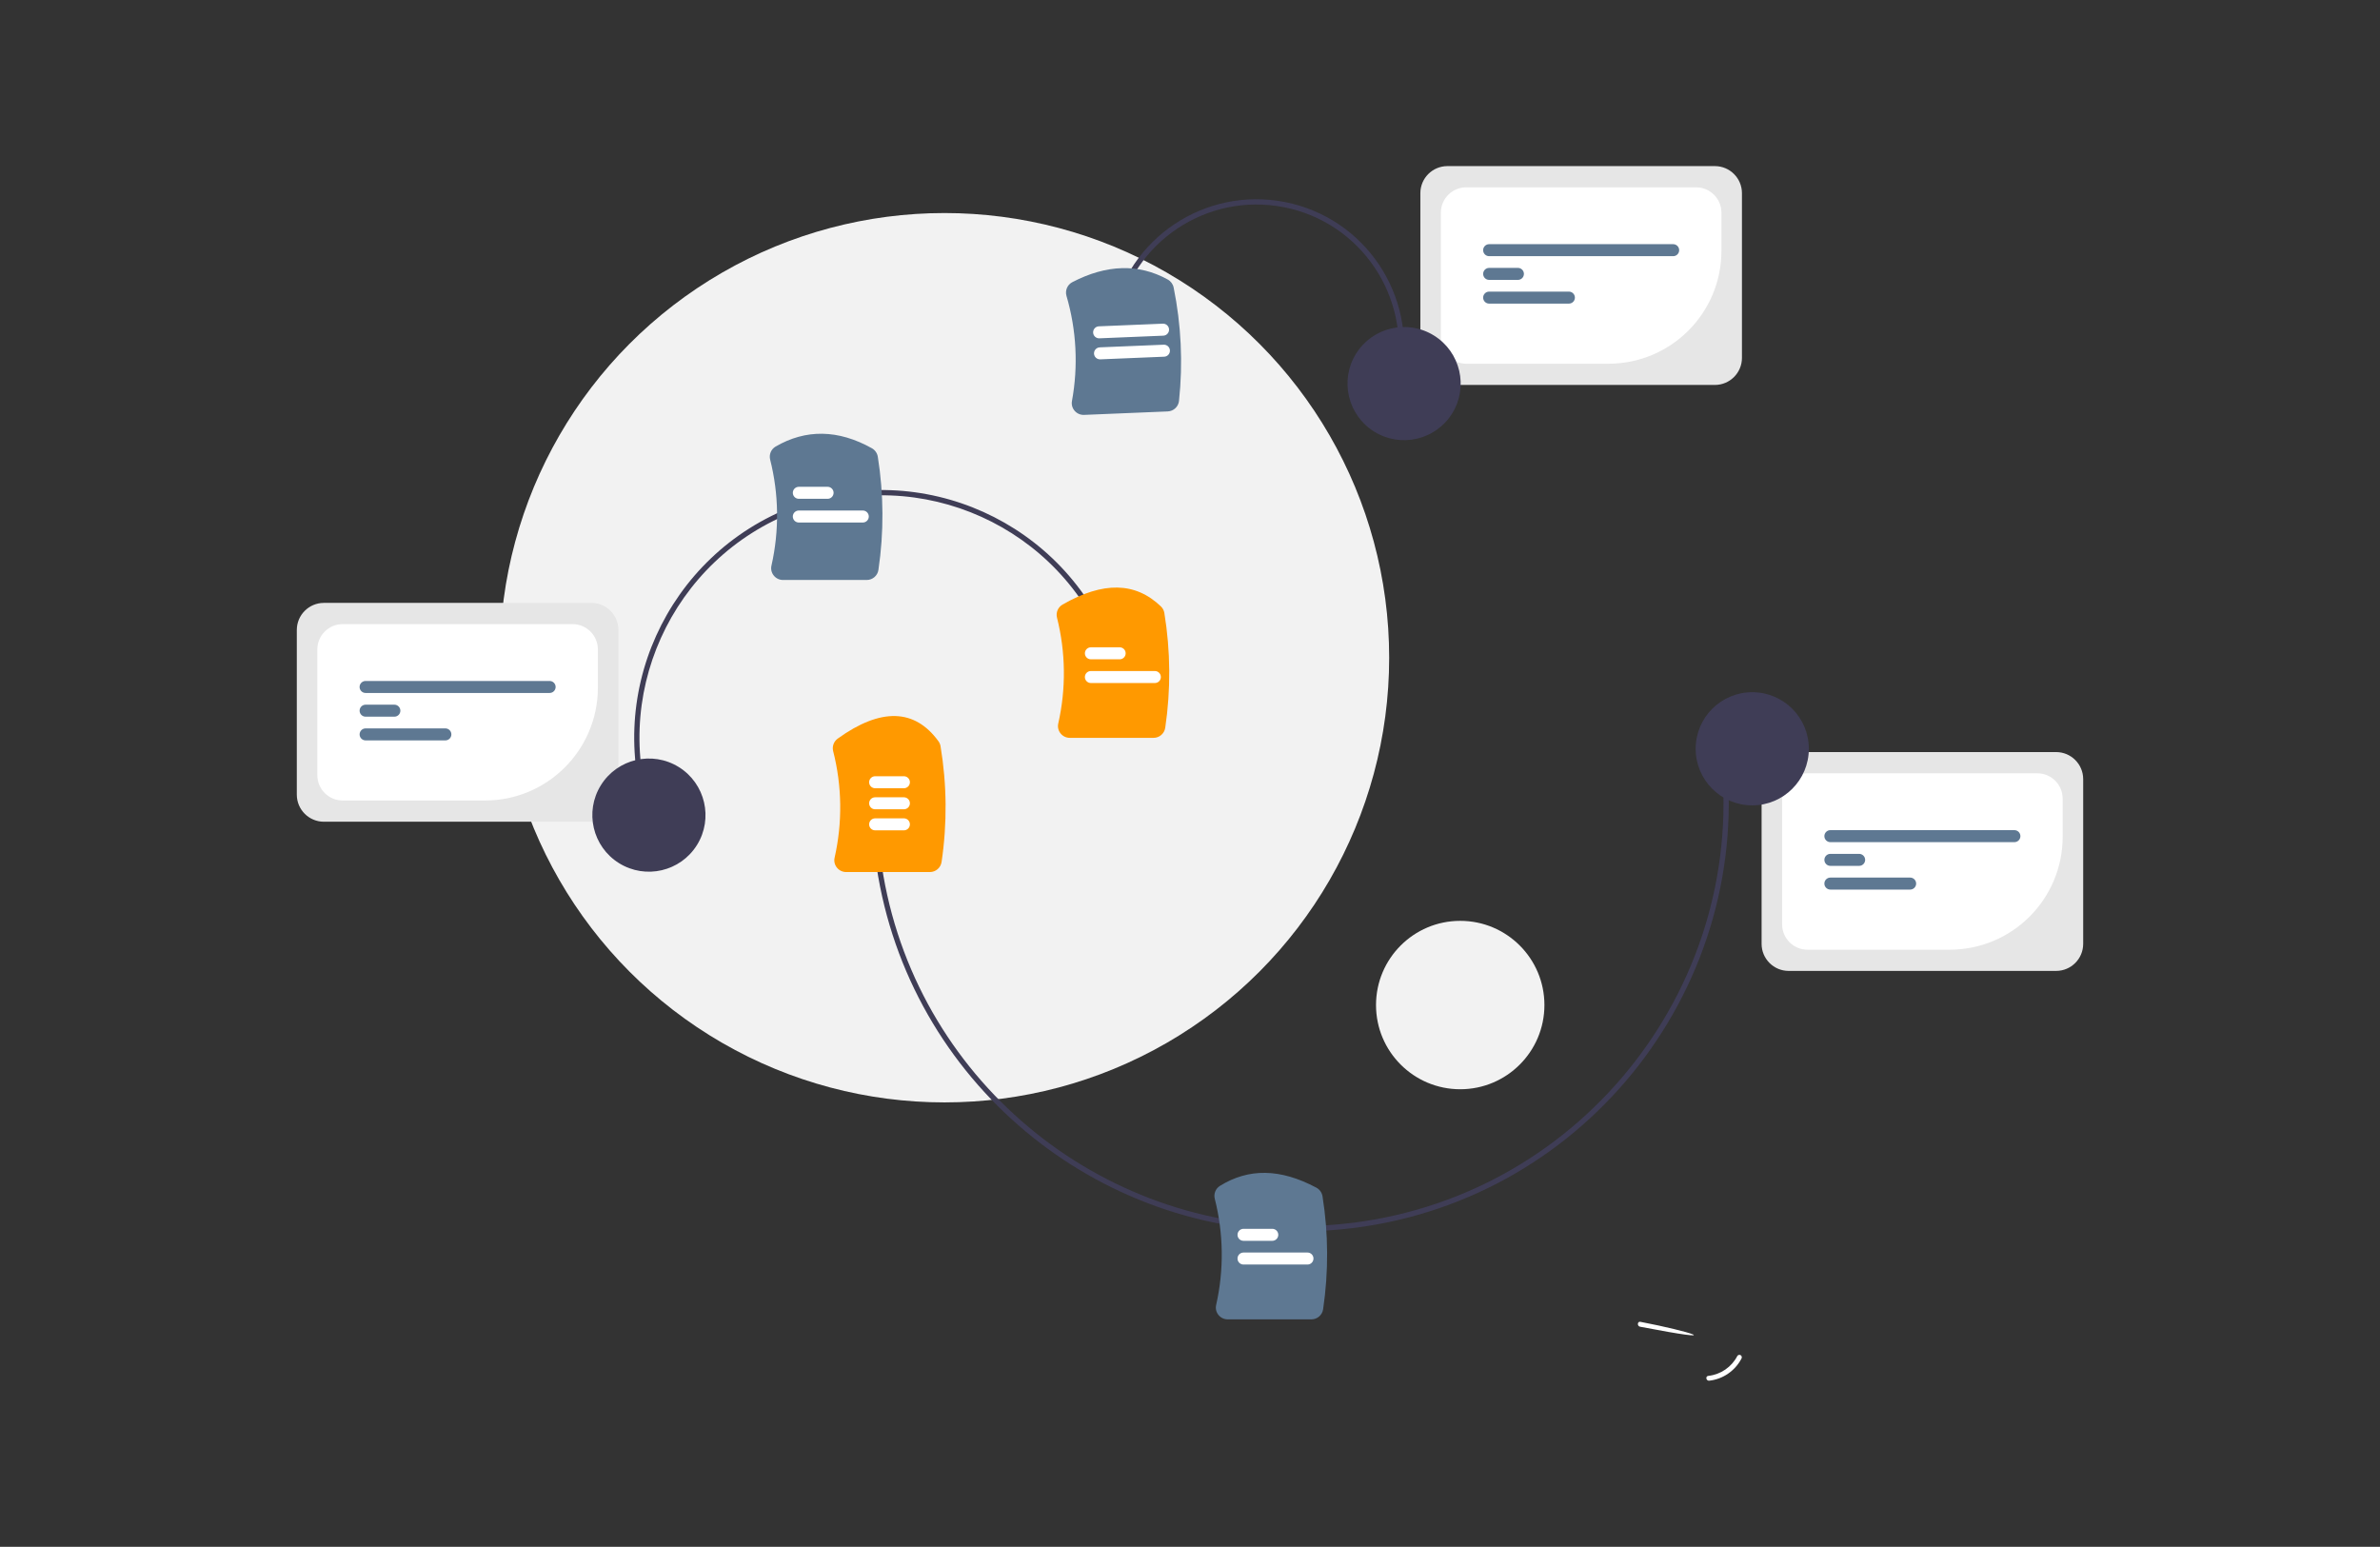 <?xml version="1.0" encoding="UTF-8" standalone="no"?><!-- Generator: Gravit.io --><svg xmlns="http://www.w3.org/2000/svg" xmlns:xlink="http://www.w3.org/1999/xlink" style="isolation:isolate" viewBox="0 0 904.512 587.861" width="904.512pt" height="587.861pt"><rect x="0" y="0" width="904.512" height="587.861" fill="#333333" stroke="none"/><defs><clipPath id="_clipPath_DbwK5Ukf317HI7jjslECnSBqP31qK0Ib"><rect width="904.512" height="587.861"/></clipPath></defs><g clip-path="url(#_clipPath_DbwK5Ukf317HI7jjslECnSBqP31qK0Ib)"><circle vector-effect="non-scaling-stroke" cx="358.952" cy="249.966" r="169" fill="rgb(242,242,242)"/><circle vector-effect="non-scaling-stroke" cx="554.952" cy="381.966" r="32" fill="rgb(242,242,242)"/><path d=" M 623.287 504.212 C 657.631 510.805 642.384 505.997 623.418 502.355 C 622.245 502.13 622.121 503.989 623.287 504.212 Z " fill="rgb(255,255,255)"/><path d=" M 660.284 515.308 C 658.112 519.536 653.958 522.388 649.232 522.898 C 648.039 523.023 648.391 524.852 649.576 524.728 C 654.793 524.141 659.38 521.006 661.822 516.359 C 662.095 515.93 661.988 515.364 661.578 515.065 C 661.153 514.777 660.576 514.886 660.284 515.308 L 660.284 515.308 Z " fill="rgb(255,255,255)"/><path d=" M 494.052 467.971 C 413.278 467.975 342.999 407.719 332.617 325.533 L 334.601 325.282 C 344.855 406.453 414.278 465.966 494.053 465.971 C 500.831 465.97 507.602 465.543 514.327 464.691 C 602.312 453.576 664.851 372.952 653.736 284.966 L 655.72 284.715 C 666.974 373.795 603.657 455.423 514.578 466.676 C 507.769 467.537 500.914 467.97 494.052 467.971 L 494.052 467.971 Z " fill="rgb(63,61,86)"/><path d=" M 498.389 501.419 L 466.585 501.419 C 465.209 501.422 463.906 500.795 463.051 499.716 C 462.205 498.666 461.887 497.286 462.188 495.971 C 465.206 482.652 465.027 468.807 461.668 455.57 C 461.198 453.695 461.984 451.729 463.619 450.696 C 474.621 443.88 486.602 444.093 500.247 451.348 C 501.504 452.01 502.38 453.222 502.615 454.623 C 504.875 468.836 504.954 483.311 502.849 497.547 C 502.54 499.772 500.635 501.425 498.389 501.419 L 498.389 501.419 Z " fill="rgb(94,120,146)"/><path d=" M 353.389 331.419 L 321.585 331.419 C 320.209 331.422 318.906 330.795 318.051 329.716 C 317.205 328.666 316.887 327.286 317.188 325.971 C 320.217 312.606 320.027 298.712 316.633 285.435 C 316.193 283.646 316.886 281.77 318.382 280.696 C 334.736 268.935 347.615 269.276 356.661 281.713 C 357.069 282.279 357.34 282.933 357.453 283.622 C 359.87 298.154 360.004 312.974 357.849 327.547 C 357.54 329.772 355.635 331.425 353.389 331.419 Z " fill="rgb(255,153,0)"/><path d=" M 483.529 471.57 L 472.589 471.57 C 471.331 471.568 470.312 470.547 470.312 469.289 C 470.312 468.031 471.331 467.011 472.589 467.008 L 483.529 467.008 C 484.789 467.008 485.81 468.029 485.81 469.289 C 485.81 470.549 484.789 471.57 483.529 471.57 Z " fill="rgb(255,255,255)"/><path d=" M 496.906 480.584 L 472.589 480.584 C 471.331 480.581 470.312 479.56 470.312 478.302 C 470.312 477.044 471.331 476.024 472.589 476.021 L 496.906 476.021 C 498.164 476.024 499.182 477.044 499.182 478.302 C 499.182 479.56 498.164 480.581 496.906 480.584 Z " fill="rgb(255,255,255)"/><path d=" M 343.529 299.57 L 332.589 299.57 C 331.331 299.568 330.312 298.547 330.312 297.289 C 330.312 296.031 331.331 295.011 332.589 295.008 L 343.529 295.008 C 344.787 295.011 345.805 296.031 345.805 297.289 C 345.805 298.547 344.787 299.568 343.529 299.57 L 343.529 299.57 Z " fill="rgb(255,255,255)"/><path d=" M 343.529 307.57 L 332.589 307.57 C 331.331 307.568 330.312 306.547 330.312 305.289 C 330.312 304.031 331.331 303.011 332.589 303.008 L 343.529 303.008 C 344.787 303.011 345.805 304.031 345.805 305.289 C 345.805 306.547 344.787 307.568 343.529 307.57 L 343.529 307.57 Z " fill="rgb(255,255,255)"/><path d=" M 343.529 315.57 L 332.589 315.57 C 331.331 315.568 330.312 314.547 330.312 313.289 C 330.312 312.031 331.331 311.011 332.589 311.008 L 343.529 311.008 C 344.787 311.011 345.805 312.031 345.805 313.289 C 345.805 314.547 344.787 315.568 343.529 315.57 L 343.529 315.57 Z " fill="rgb(255,255,255)"/><path d=" M 781.431 368.992 L 679.766 368.992 C 674.093 368.986 669.495 364.388 669.489 358.715 L 669.489 296.099 C 669.495 290.426 674.093 285.829 679.766 285.823 L 781.431 285.823 C 787.104 285.829 791.701 290.426 791.707 296.099 L 791.707 358.715 C 791.701 364.389 787.104 368.986 781.431 368.992 L 781.431 368.992 Z " fill="rgb(230,230,230)"/><path d=" M 741.038 360.927 L 686.912 360.927 C 681.599 360.921 677.293 356.615 677.287 351.302 L 677.287 303.512 C 677.293 298.199 681.599 293.894 686.912 293.888 L 774.285 293.888 C 779.598 293.894 783.903 298.199 783.909 303.512 L 783.909 318.056 C 783.882 341.722 764.704 360.9 741.038 360.927 L 741.038 360.927 Z " fill="rgb(255,255,255)"/><path d=" M 765.568 320.057 L 695.628 320.057 C 694.368 320.057 693.347 319.035 693.347 317.776 C 693.347 316.516 694.368 315.495 695.628 315.495 L 765.568 315.495 C 766.828 315.495 767.849 316.516 767.849 317.776 C 767.849 319.035 766.828 320.057 765.568 320.057 Z " fill="rgb(94,120,146)"/><path d=" M 706.568 329.07 L 695.628 329.07 C 694.37 329.067 693.352 328.047 693.352 326.789 C 693.352 325.531 694.37 324.51 695.628 324.508 L 706.568 324.508 C 707.826 324.51 708.845 325.531 708.845 326.789 C 708.845 328.047 707.826 329.067 706.568 329.07 L 706.568 329.07 Z " fill="rgb(94,120,146)"/><path d=" M 725.945 338.083 L 695.628 338.083 C 694.368 338.083 693.347 337.062 693.347 335.802 C 693.347 334.542 694.368 333.521 695.628 333.521 L 725.945 333.521 C 727.205 333.521 728.227 334.542 728.227 335.802 C 728.227 337.062 727.205 338.083 725.945 338.083 Z " fill="rgb(94,120,146)"/><circle vector-effect="non-scaling-stroke" cx="665.941" cy="284.575" r="21.506" fill="rgb(63,61,86)"/><path d=" M 422.491 120.977 C 428.478 90.585 457.969 70.802 488.361 76.79 C 518.752 82.777 538.535 112.268 532.547 142.659 L 530.585 142.273 C 536.359 112.965 517.281 84.526 487.974 78.752 C 458.667 72.978 430.228 92.056 424.454 121.363 L 422.491 120.977 Z " fill="rgb(63,61,86)"/><path d=" M 443.789 156.361 L 412.012 157.677 C 410.637 157.737 409.31 157.164 408.41 156.122 C 407.522 155.107 407.147 153.742 407.393 152.415 C 409.832 139.119 409.121 125.435 405.318 112.463 C 404.713 110.417 405.637 108.228 407.526 107.236 C 420.542 100.474 432.737 100.131 443.772 106.216 C 444.942 106.852 445.773 107.971 446.043 109.276 C 448.916 123.432 449.604 137.944 448.085 152.308 C 447.868 154.543 446.033 156.274 443.789 156.361 L 443.789 156.361 Z " fill="rgb(94,120,146)"/><path d=" M 442.444 135.563 L 418.147 136.57 C 417.333 136.604 416.561 136.201 416.125 135.512 C 415.688 134.824 415.652 133.954 416.03 133.232 C 416.409 132.51 417.144 132.044 417.958 132.011 L 442.255 131.005 C 443.514 130.953 444.577 131.931 444.629 133.19 C 444.681 134.448 443.703 135.511 442.444 135.563 L 442.444 135.563 Z " fill="rgb(255,255,255)"/><path d=" M 442.113 127.57 L 417.816 128.576 C 416.557 128.629 415.495 127.65 415.443 126.392 C 415.391 125.133 416.369 124.07 417.627 124.018 L 441.924 123.012 C 443.183 122.96 444.246 123.938 444.298 125.197 C 444.35 126.455 443.372 127.518 442.113 127.57 L 442.113 127.57 Z " fill="rgb(255,255,255)"/><path d=" M 651.746 146.297 L 550.081 146.297 C 544.408 146.29 539.811 141.693 539.804 136.02 L 539.804 73.404 C 539.811 67.731 544.408 63.133 550.081 63.127 L 651.746 63.127 C 657.419 63.133 662.016 67.731 662.023 73.404 L 662.023 136.02 C 662.016 141.693 657.419 146.29 651.746 146.297 L 651.746 146.297 Z " fill="rgb(230,230,230)"/><path d=" M 611.353 138.231 L 557.227 138.231 C 551.914 138.225 547.609 133.92 547.602 128.607 L 547.602 80.817 C 547.609 75.504 551.914 71.198 557.227 71.192 L 644.6 71.192 C 649.913 71.198 654.219 75.504 654.225 80.817 L 654.225 95.36 C 654.198 119.026 635.019 138.205 611.353 138.231 L 611.353 138.231 Z " fill="rgb(255,255,255)"/><path d=" M 635.884 97.361 L 565.943 97.361 C 564.684 97.361 563.662 96.34 563.662 95.08 C 563.662 93.82 564.684 92.799 565.943 92.799 L 635.884 92.799 C 637.144 92.799 638.165 93.82 638.165 95.08 C 638.165 96.34 637.144 97.361 635.884 97.361 Z " fill="rgb(94,120,146)"/><path d=" M 576.884 106.374 L 565.943 106.374 C 564.685 106.372 563.667 105.351 563.667 104.093 C 563.667 102.835 564.685 101.815 565.943 101.812 L 576.884 101.812 C 578.142 101.815 579.16 102.835 579.16 104.093 C 579.16 105.351 578.142 106.372 576.884 106.374 L 576.884 106.374 Z " fill="rgb(94,120,146)"/><path d=" M 596.261 115.388 L 565.943 115.388 C 564.684 115.388 563.662 114.366 563.662 113.107 C 563.662 111.847 564.684 110.825 565.943 110.825 L 596.261 110.825 C 597.519 110.828 598.537 111.849 598.537 113.107 C 598.537 114.364 597.519 115.385 596.261 115.388 L 596.261 115.388 Z " fill="rgb(94,120,146)"/><path d=" M 522.269 164.047 C 512.188 157.781 509.091 144.509 515.357 134.429 C 521.624 124.348 534.895 121.251 544.976 127.518 C 555.057 133.784 558.154 147.056 551.887 157.136 C 545.621 167.217 532.349 170.314 522.269 164.047 Z " fill="rgb(63,61,86)"/><path d=" M 247.133 313.557 C 228.759 264.984 253.24 210.713 301.813 192.339 C 350.385 173.965 404.657 198.446 423.031 247.019 L 421.16 247.727 C 403.177 200.187 350.06 176.227 302.521 194.21 C 254.981 212.193 231.021 265.309 249.004 312.849 L 247.133 313.557 Z " fill="rgb(63,61,86)"/><path d=" M 329.389 220.419 L 297.585 220.419 C 296.209 220.422 294.906 219.795 294.051 218.716 C 293.205 217.666 292.887 216.286 293.188 214.971 C 296.199 201.683 296.028 187.872 292.691 174.662 C 292.205 172.742 293.043 170.731 294.748 169.724 C 306.269 163.018 318.572 163.223 331.314 170.334 C 332.536 171.001 333.382 172.194 333.607 173.568 C 335.875 187.799 335.957 202.292 333.849 216.547 C 333.54 218.772 331.635 220.425 329.389 220.419 Z " fill="rgb(94,120,146)"/><path d=" M 314.529 189.57 L 303.589 189.57 C 302.331 189.568 301.312 188.547 301.312 187.289 C 301.312 186.031 302.331 185.011 303.589 185.008 L 314.529 185.008 C 315.787 185.011 316.805 186.031 316.805 187.289 C 316.805 188.547 315.787 189.568 314.529 189.57 L 314.529 189.57 Z " fill="rgb(255,255,255)"/><path d=" M 327.906 198.584 L 303.589 198.584 C 302.329 198.584 301.307 197.562 301.307 196.302 C 301.307 195.043 302.329 194.021 303.589 194.021 L 327.906 194.021 C 329.164 194.024 330.182 195.044 330.182 196.302 C 330.182 197.56 329.164 198.581 327.906 198.584 L 327.906 198.584 Z " fill="rgb(255,255,255)"/><path d=" M 224.746 312.297 L 123.081 312.297 C 117.408 312.29 112.811 307.693 112.804 302.02 L 112.804 239.404 C 112.811 233.731 117.408 229.133 123.081 229.127 L 224.746 229.127 C 230.419 229.133 235.016 233.731 235.023 239.404 L 235.023 302.02 C 235.016 307.693 230.419 312.29 224.746 312.297 L 224.746 312.297 Z " fill="rgb(230,230,230)"/><path d=" M 184.353 304.231 L 130.227 304.231 C 124.914 304.225 120.609 299.92 120.602 294.607 L 120.602 246.817 C 120.609 241.504 124.914 237.198 130.227 237.192 L 217.6 237.192 C 222.913 237.198 227.219 241.504 227.225 246.817 L 227.225 261.36 C 227.198 285.026 208.019 304.205 184.353 304.231 L 184.353 304.231 Z " fill="rgb(255,255,255)"/><path d=" M 208.884 263.361 L 138.943 263.361 C 137.684 263.361 136.662 262.34 136.662 261.08 C 136.662 259.82 137.684 258.799 138.943 258.799 L 208.884 258.799 C 210.144 258.799 211.165 259.82 211.165 261.08 C 211.165 262.34 210.144 263.361 208.884 263.361 Z " fill="rgb(94,120,146)"/><path d=" M 149.884 272.374 L 138.943 272.374 C 137.685 272.372 136.667 271.351 136.667 270.093 C 136.667 268.835 137.685 267.815 138.943 267.812 L 149.884 267.812 C 151.142 267.815 152.16 268.835 152.16 270.093 C 152.16 271.351 151.142 272.372 149.884 272.374 L 149.884 272.374 Z " fill="rgb(94,120,146)"/><path d=" M 169.261 281.388 L 138.943 281.388 C 137.685 281.385 136.667 280.364 136.667 279.107 C 136.667 277.849 137.685 276.828 138.943 276.825 L 169.261 276.825 C 170.521 276.825 171.542 277.847 171.542 279.107 C 171.542 280.366 170.521 281.388 169.261 281.388 L 169.261 281.388 Z " fill="rgb(94,120,146)"/><path d=" M 235.269 328.047 C 225.188 321.781 222.091 308.509 228.357 298.429 C 234.624 288.348 247.895 285.251 257.976 291.518 C 268.057 297.784 271.154 311.056 264.887 321.136 C 258.621 331.217 245.349 334.314 235.269 328.047 Z " fill="rgb(63,61,86)"/><path d=" M 438.389 280.419 L 406.585 280.419 C 405.209 280.422 403.906 279.795 403.051 278.716 C 402.205 277.666 401.887 276.286 402.188 274.971 C 405.193 261.706 405.029 247.92 401.708 234.731 C 401.224 232.783 402.091 230.751 403.832 229.753 C 419.282 220.909 431.515 221.153 441.232 230.499 C 441.913 231.166 442.362 232.034 442.511 232.975 C 444.872 247.395 444.986 262.093 442.849 276.548 C 442.54 278.772 440.635 280.425 438.389 280.419 Z " fill="rgb(255,153,0)"/><path d=" M 425.529 250.57 L 414.589 250.57 C 413.331 250.568 412.312 249.547 412.312 248.289 C 412.312 247.031 413.331 246.011 414.589 246.008 L 425.529 246.008 C 426.787 246.011 427.805 247.031 427.805 248.289 C 427.805 249.547 426.787 250.568 425.529 250.57 L 425.529 250.57 Z " fill="rgb(255,255,255)"/><path d=" M 438.906 259.584 L 414.589 259.584 C 413.329 259.584 412.307 258.562 412.307 257.302 C 412.307 256.043 413.329 255.021 414.589 255.021 L 438.906 255.021 C 440.164 255.024 441.182 256.044 441.182 257.302 C 441.182 258.56 440.164 259.581 438.906 259.584 L 438.906 259.584 Z " fill="rgb(255,255,255)"/></g></svg>